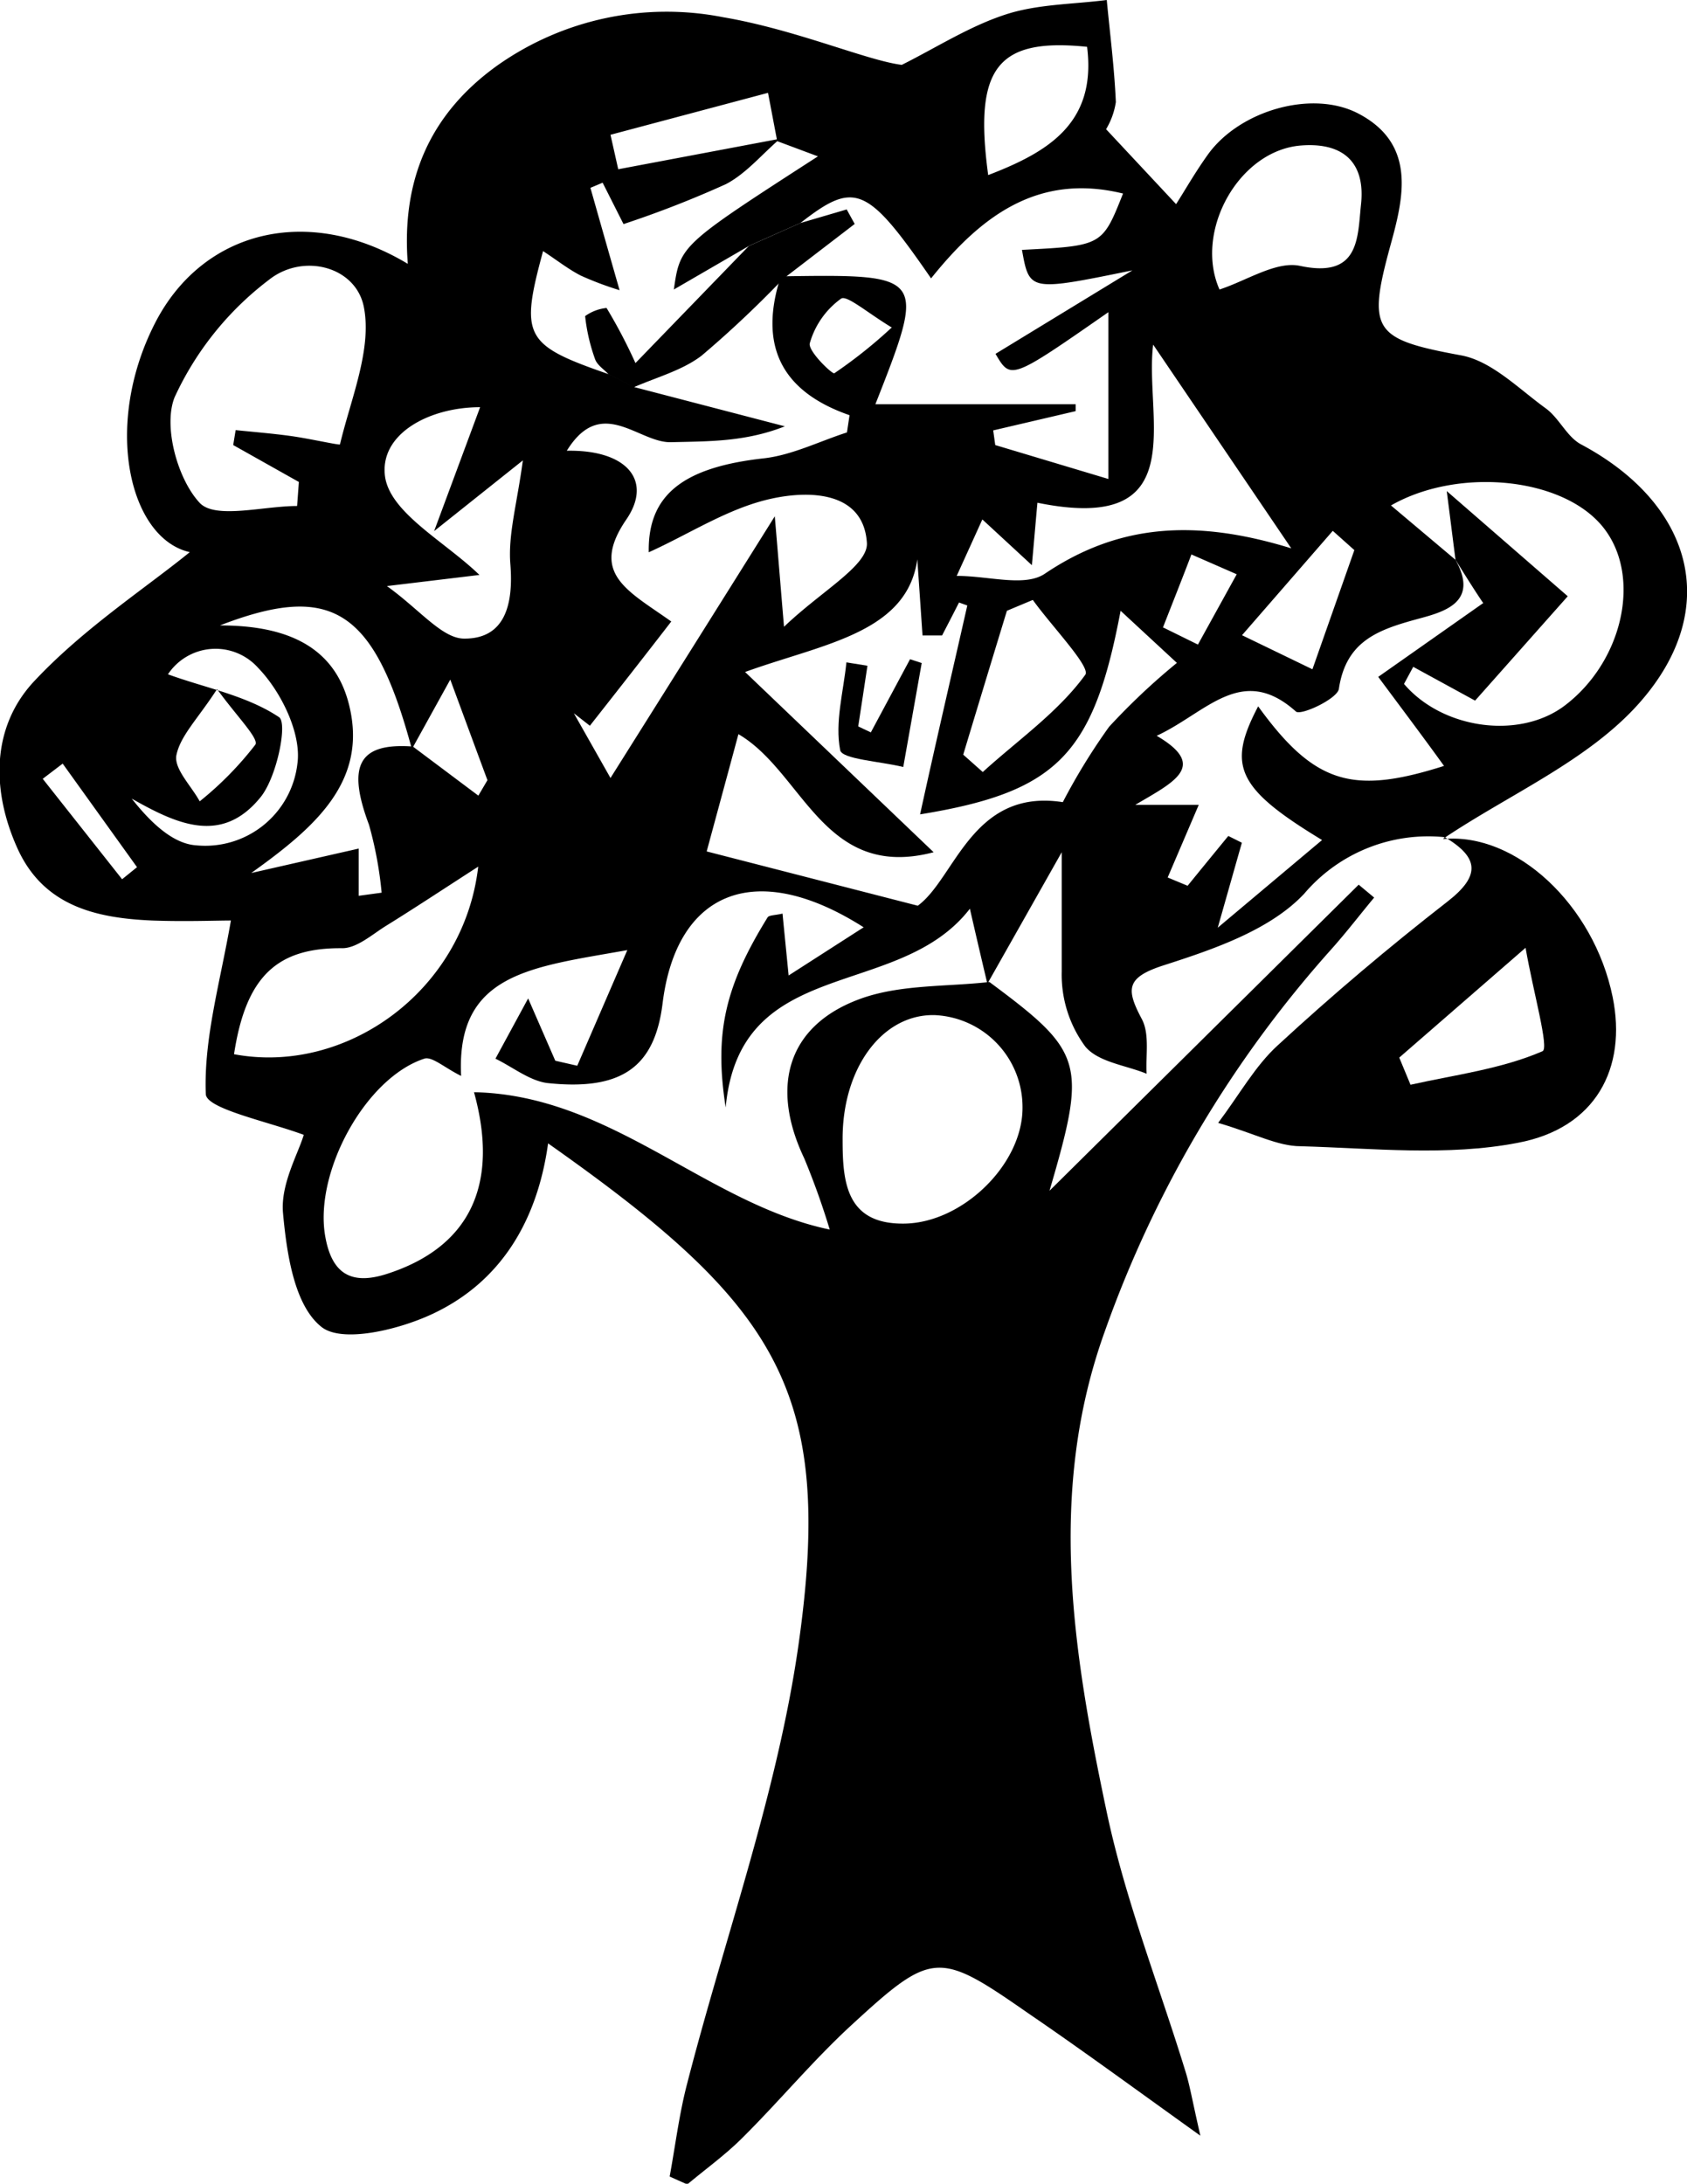 <svg xmlns="http://www.w3.org/2000/svg" viewBox="0 0 124.35 160.89"><title>parque-educador</title><g id="Layer_2" data-name="Layer 2"><g id="Layer_1-2" data-name="Layer 1"><path d="M72.93,72.35c6.95,5.16,7.21,5.91,4.43,15.38l22.79-22.55,1.14.95c-1.05,1.26-2.05,2.57-3.15,3.8a84.43,84.43,0,0,0-16.7,28.15c-4.28,11.86-2.34,23.7.14,35.44,1.37,6.47,3.84,12.71,5.79,19.06.32,1,.5,2.12,1.11,4.77-5-3.58-8.8-6.37-12.66-9-6.65-4.63-7.08-4.65-13.1.89-2.81,2.59-5.27,5.56-8,8.27-1.25,1.25-2.7,2.29-4.06,3.43l-1.3-.58c.42-2.27.7-4.58,1.28-6.81,2.77-10.77,6.64-21.38,8.21-32.31,2.69-18.83-1.6-25.13-18.45-37-.79,5.71-3.5,10.26-8.62,12.61-2.45,1.13-6.59,2.13-8.1.9-2-1.6-2.55-5.43-2.82-8.39-.19-2.12,1.13-4.38,1.53-5.75-2.71-1-7.18-1.92-7.22-3-.16-4.1,1.07-8.27,1.85-12.79-1.06,0-3.44.09-5.82,0-4.14-.18-8-1.07-9.92-5.33S-.64,53.58,2.5,50.21c3.61-3.87,8.19-6.85,11.49-9.53-4.45-1-6.42-9.3-2.58-16.84C14.89,17,22.67,15,30.06,19.44c-.49-6.25,1.68-11.1,6.62-14.63A21.63,21.63,0,0,1,53.31,1.27c5.39.92,10.56,3.18,13.16,3.51,2.54-1.27,5-2.85,7.65-3.71C76.47.3,79.08.32,81.58,0c.24,2.51.56,5,.67,7.52a5.47,5.47,0,0,1-.72,2l5.16,5.52c.59-.91,1.4-2.34,2.35-3.66,2.34-3.25,7.71-4.8,11.11-3,4.31,2.27,3.28,6.28,2.34,9.7-1.72,6.28-1.27,6.91,5.2,8.1,2.25.41,4.24,2.45,6.24,3.9,1,.72,1.56,2.1,2.61,2.66,8.19,4.36,10.48,12.08,4.29,19.06-3.77,4.25-9.57,6.71-14.46,10l.12-.12a12,12,0,0,0-10.36,4.17c-2.51,2.67-6.65,4.08-10.32,5.26-2.85.91-2.81,1.78-1.63,4,.57,1.11.26,2.68.34,4-1.54-.63-3.56-.85-4.52-2a8.92,8.92,0,0,1-1.74-5.51V62.79l-5.48,9.69c-.36-1.52-.71-3-1.29-5.53-5.26,6.82-16.95,3.33-18,14.64-.87-5.54,0-9,3.09-14,.11-.17.55-.15,1.1-.28.13,1.34.26,2.62.45,4.56l5.53-3.55c-8-5.09-13.8-2.63-14.82,5.6-.58,4.69-3,6.47-8.54,5.87C39,79.6,37.78,78.61,36.52,78l2.41-4.44,2,4.59,1.62.37L46.24,70c-7,1.26-12.63,1.65-12.25,9.27-1.24-.61-2.15-1.46-2.72-1.27-4.35,1.43-8.12,8.38-7.3,13.07.47,2.72,1.86,3.66,4.57,2.78,6-1.94,8.31-6.46,6.4-13.38,10.12.2,17.12,8.22,26.22,10.12a55.74,55.74,0,0,0-1.88-5.25c-2.57-5.4-1.17-9.93,4.36-11.83C66.53,72.53,69.82,72.7,72.93,72.35ZM30.43,55l4.83,3.62.67-1.14c-.87-2.34-1.73-4.68-2.74-7.41l-2.83,5.12c-2.77-10.29-5.89-12.3-14.15-9.11,4.31,0,8.26,1.16,9.47,5.66,1.54,5.75-2.39,9.17-7.16,12.58l7.92-1.8V66l1.69-.23a28,28,0,0,0-.93-5C25.56,56.4,26.43,54.71,30.43,55Zm26.86-44.6c-.23-1.19-.45-2.37-.68-3.56L45,9.93l.57,2.54,11.93-2.25c-1.33,1.14-2.51,2.58-4,3.35a76.43,76.43,0,0,1-7.54,2.94l-1.54-3.05-.9.38c.67,2.36,1.34,4.72,2.15,7.54a23.65,23.65,0,0,1-2.87-1.08c-.93-.48-1.76-1.14-2.77-1.8-1.72,6.33-1.38,6.92,4.9,9.09l1.86.94,11.06,2.88c-2.93,1.16-5.66,1.1-8.39,1.17-2.4.06-5.13-3.5-7.68.63,4.4-.09,6.36,2.18,4.39,5.06-2.74,4,.12,5.25,3.31,7.52-2,2.59-4,5.14-6,7.68l-1.18-.92L45,57.32c3.68-5.85,7.55-12,12.11-19.28.25,2.92.39,4.71.68,8.14C60.53,43.55,64,41.67,63.9,40c-.25-3.84-4.3-3.87-7.08-3.25-3.16.7-6,2.59-9,3.94-.08-4.23,2.54-6.26,8.46-6.92,2.09-.23,4.1-1.25,6.15-1.91l.19-1.27c-5.3-1.84-6.63-5.41-5.07-10.23C68.3,20.2,68.3,20.2,64.44,30c0,.09.16.28-.15-.22h15v.51l-6.08,1.42.15,1.08,8.34,2.5V23C74.51,28,74.51,28,73.38,26.07l10.09-6.15c-7.59,1.55-7.59,1.55-8.14-1.51,5.92-.3,5.92-.3,7.45-4.15C76.45,12.71,72.25,16,68.63,20.51,63.91,13.67,63,13.31,59,16.43L55.24,18.1l-5.57,3.23c.47-3.26.47-3.26,10.62-9.81Zm50,30.87c-.18-1.38-.35-2.77-.65-5.09l8.92,7.75-6.83,7.69-4.56-2.49-.68,1.26c2.85,3.34,8.51,4.11,11.84,1.6,4.18-3.16,5.63-9.18,3.08-12.82-2.78-4-10.82-4.83-15.88-1.93l4.75,4c1.77,3.14-.83,3.84-2.77,4.36-2.89.79-5.29,1.6-5.82,5.15-.11.74-2.82,2-3.17,1.67-4-3.57-6.6.1-10.26,1.79,3.83,2.24,1.24,3.42-1.58,5.09h4.68l-2.29,5.35,1.47.61c1-1.23,2-2.45,3-3.67l1,.5c-.47,1.64-.93,3.28-1.78,6.26l7.69-6.46c-6.32-3.83-7-5.49-4.71-9.85,4.17,5.76,7,6.52,13.7,4.39-1.44-2-3.14-4.26-4.85-6.56l7.74-5.44C109.07,44.07,108.18,42.69,107.3,41.26ZM68.82,62.79c-8.12,2.13-9.6-5.9-14.39-8.7-.91,3.38-1.71,6.31-2.34,8.64l15.56,4c2.75-2,4-8.67,10.69-7.63a45.59,45.59,0,0,1,3.41-5.55,48.81,48.81,0,0,1,5-4.71L82.6,45c-2,10.58-4.65,13.35-14.78,15C69,54.6,70.17,49.6,71.3,44.61l-.61-.22c-.41.81-.83,1.62-1.25,2.43H68l-.66-9.64c2.1,9.22-5.53,9.83-12.42,12.33Zm-51.63-30,.18-1.1c1.37.14,2.75.25,4.11.44s3.56.69,3.58.61c.8-3.36,2.37-7,1.76-10.12-.59-3-4.49-4-7-2a22.82,22.82,0,0,0-6.95,8.65c-.85,2.12.2,6,1.84,7.77,1.14,1.24,4.71.24,7.19.24l.13-1.77ZM75.37,81.59a6.78,6.78,0,0,0-6.46-6.8c-3.87-.1-6.86,3.92-6.8,9.26,0,3.12.31,6.18,4.59,6.1S75.4,85.76,75.37,81.59ZM17.25,77.67c8.24,1.55,16.94-4.64,18-13.82-2.79,1.8-4.8,3.13-6.84,4.39-1,.63-2.13,1.63-3.19,1.62C20.46,69.82,18.13,71.89,17.25,77.67ZM70.52,42.43c2.37,0,5,.83,6.48-.15,5.45-3.68,11.1-4.06,18.18-1.88L85,25.39c-.67,5.42,3,14-8.53,11.65-.14,1.51-.23,2.63-.41,4.6l-3.65-3.37Zm-42,.75c2.42,1.73,4.09,3.9,5.73,3.87,3,0,3.6-2.56,3.37-5.47-.18-2.19.49-4.45.92-7.66L32,39.13,35.39,30c-3.79,0-7.48,2-7,5.17.44,2.67,4.43,4.75,6.95,7.19ZM89.89,21.33c2-.65,4.19-2.12,5.94-1.74,4.4.94,4.23-2.08,4.49-4.52.33-3-1.2-4.6-4.42-4.35C91.3,11.08,88,17.06,89.89,21.33ZM76.13,44.2,74.22,45Q72.6,50.3,71,55.6l1.44,1.28C75,54.55,78,52.47,80,49.71,80.4,49.12,77.49,46.1,76.13,44.2ZM72.84,12.9c4.43-1.7,8-3.83,7.29-9.45C73.49,2.77,71.77,5,72.84,12.9ZM12.38,49.68c2.73,1,5.8,1.56,8.19,3.16.64.43-.16,4.41-1.36,5.89-2.86,3.53-6.16,2-9.5.11,1.36,1.72,3,3.32,4.74,3.44a6.84,6.84,0,0,0,7.47-6c.32-2.22-1.2-5.33-2.89-7.07A4.21,4.21,0,0,0,12.38,49.68Zm87.45-9.15-1.59-1.42L91.55,46.8l5.19,2.51ZM16,50.77c-1.4,2.17-2.71,3.43-3,4.88-.18,1,1.1,2.25,1.72,3.39a24.72,24.72,0,0,0,4.09-4.16C19.14,54.45,17.46,52.79,16,50.77Zm69.7-4.56,2.6,1.28,2.86-5.18-3.34-1.46C87.14,42.64,86.43,44.42,85.73,46.21Zm-20-22.1C63.88,23,62.42,21.73,62,22a6.1,6.1,0,0,0-2.31,3.29c-.15.57,1.66,2.3,1.81,2.21A35.37,35.37,0,0,0,65.75,24.11ZM4.62,56.26,3.15,57.38,9,64.78l1.1-.89Z"/><path d="M106.37,61.82c5.35-.52,11.12,4.85,12.5,11.64,1.06,5.21-1.22,9.66-7,10.74-5.18,1-10.69.4-16,.25-1.69,0-3.35-.92-6.08-1.72,1.58-2.1,2.73-4.2,4.4-5.72,4-3.69,8.2-7.24,12.51-10.59,2.47-1.92,2.29-3.25-.18-4.73Zm-3.23,16.1.83,2c3.28-.73,6.7-1.16,9.73-2.47.5-.22-.67-4.3-1.25-7.62Z"/><path d="M44.87,27.59c-.34-.37-.84-.68-1-1.11a13.56,13.56,0,0,1-.74-3.19,3.26,3.26,0,0,1,1.58-.6,38.61,38.61,0,0,1,2.13,4.06l8.36-8.63L59,16.43l3.41-1L63,16.5l-5.28,4.05a78.43,78.43,0,0,1-6,5.65c-1.41,1.08-3.28,1.58-5,2.33Z"/><path d="M67.94,48.85l-1.36,7.66c-1.71-.42-4.51-.57-4.65-1.24-.4-2.05.24-4.3.46-6.47l1.55.25c-.23,1.49-.45,3-.68,4.47l.93.44,2.89-5.39Z"/></g></g></svg>